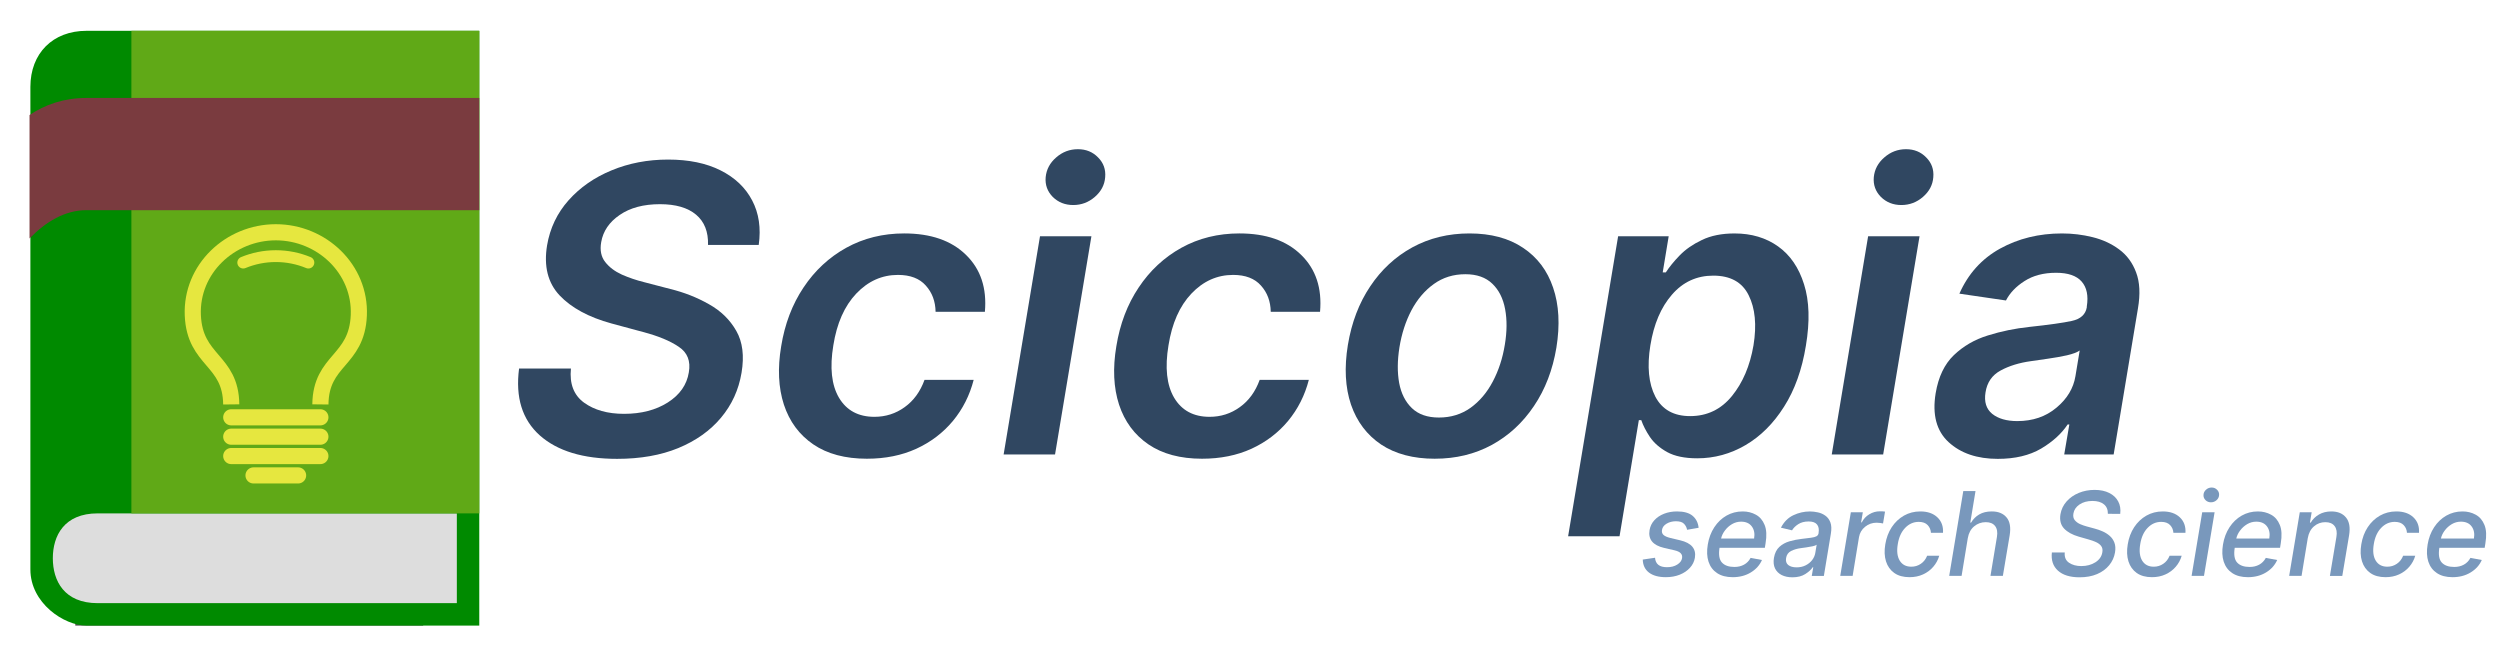 <?xml version="1.0" encoding="UTF-8" standalone="no"?>
<svg
   xmlns:dc="http://purl.org/dc/elements/1.1/"
   xmlns:cc="http://creativecommons.org/ns#"
   xmlns:rdf="http://www.w3.org/1999/02/22-rdf-syntax-ns#"
   xmlns:svg="http://www.w3.org/2000/svg"
   xmlns="http://www.w3.org/2000/svg"
   id="svg81"
   viewBox="0 0 300 78.75"
   height="105"
   width="400"
   version="1.1">
  <defs
     id="defs11">
    <g
       id="g9">
      <path
         id="path5"
         d="M 43.406,-34.094 C 43.5,-44.5 39.406,-47.297 24.203,-47.297 8.203,-47.297 4,-44.5 4,-33.703 c 0,7.406 2.203,11 7.703,12.406 C 14.5,-20.5 21.5,-20 29,-19.906 c 5.297,0.109 6.703,1.406 6.703,6.609 C 35.703,-7.5 33.406,-6.094 24,-6.094 19.406,-6.094 16.5,-6.5 15.297,-7.203 13.797,-8.094 13,-10.203 13,-13 c 0,-0.297 0,-1 0.094,-1.797 h -9.5 v 2 c 0,10.094 4.906,13.391 20.109,13.391 9.594,0 14.094,-0.891 17.203,-3.5 2.594,-2.188 4,-6 4,-11 0,-7.391 -2.703,-11.391 -8.609,-12.688 -2,-0.406 -2,-0.406 -11,-0.906 C 17.094,-27.906 17.094,-27.906 16,-28.203 c -2.094,-0.703 -2.906,-2.297 -2.906,-6 0,-5.5 1.406,-6.391 10.609,-6.391 9.5,0 10.297,0.5 10.703,6.5 z" />
      <path
         id="path8"
         d="m 36.906,-14.594 c 0,7 -1.5,8 -11.312,8 -6.391,0 -9.5,-1.109 -10.594,-3.906 -0.906,-2.094 -1.406,-5.5 -1.406,-9.797 v -1.406 H 46.203 C 46.203,-31.297 46,-34 45.094,-37.094 42.797,-44.797 37.906,-47.297 25.5,-47.297 c -17.094,0 -21.297,4.703 -21.297,23.797 0,19.5 4.094,24.094 21.5,24.094 15.203,0 20.5,-3.5 20.5,-13.391 v -1.797 z m -23.203,-13.312 c 0.094,-10.594 1.797,-12.391 12,-12.391 6.5,0 9,0.891 10.297,3.703 0.797,1.688 0.906,2.5 1,8.688 z" />
      <path
         id="path11"
         d="M 5.703,-46.703 V 0 h 9.203 v -26.797 c 0,-9.297 3.297,-12.906 12.094,-12.906 4.094,0 6.906,1 8.094,3 0.703,1.203 0.703,1.297 0.906,7 V 0 h 9.203 v -27.203 c 0,-3.594 0.297,-6.094 1,-7.594 C 47.5,-38 51.5,-39.703 57.406,-39.703 c 7,0 9,2.297 9,9.906 V 0 h 9.188 v -30.703 c 0,-5.094 -0.594,-8.203 -1.891,-10.5 -2.297,-4 -7.203,-6.094 -14.297,-6.094 C 51.297,-47.297 46.703,-44.906 44,-39 H 43.797 C 42.5,-44.5 37.594,-47.297 29.5,-47.297 21.703,-47.297 17.5,-45 14.906,-39.5 l -0.203,-0.094 0.203,-7.109 z" />
      <path
         id="path14"
         d="M 46.203,-66.703 H 37 V -40.5 l -0.203,0.094 c -1.891,-4.891 -6.094,-6.891 -14.5,-6.891 -6.391,0 -10.891,1.5 -13.5,4.297 -3.391,3.797 -4.5,8.5 -4.5,18.906 0,11.688 1.109,16.594 4.406,20.188 2.703,3 7.5,4.5 14,4.5 8.203,0 12.203,-2.094 14.594,-7.5 L 37.5,-6.797 37.203,0 h 9 z M 25,-39.797 c 9.594,0 12,3.094 12,15.297 0,7.906 -0.703,12.406 -2.094,14.406 -1.5,2.188 -4.703,3.297 -9.812,3.297 -9.5,0 -11.391,-2.906 -11.391,-17.5 0,-7.109 0.891,-11.406 2.703,-13.297 1.297,-1.406 4.5,-2.203 8.594,-2.203 z" />
      <path
         id="path17"
         d="M 14.906,-66.703 H 5.703 V -58 h 9.203 z m 0,20 H 5.703 V 0 h 9.203 z m 0,0" />
      <path
         id="path20"
         d="m 36.594,-17.406 c 0,9.109 -1.5,10.609 -10.5,10.609 -5.188,0 -8.094,-0.5 -9.5,-1.797 -2.094,-1.812 -3,-6.406 -3,-14.5 0,-14.5 1.5,-16.812 10.906,-16.812 9.5,0 11.5,1.5 11.406,9.109 H 45 c -0.094,-12.797 -4.594,-16.5 -20.094,-16.5 -9.109,0 -14.5,1.891 -17.406,6.203 C 5.094,-37.5 4.203,-32.906 4.203,-23.5 c 0,19.5 4.094,24.094 21.391,24.094 8.5,0 12.609,-0.891 15.812,-3.391 2.891,-2.5 4.297,-6.406 4.297,-12.609 v -2 z" />
      <path
         id="path23"
         d="m 25.406,-47.297 c -17.406,0 -21.203,4.203 -21.203,22.891 0,12.906 1.203,17.906 5,21.312 3,2.688 7.5,3.688 16.5,3.688 C 43.5,0.594 47,-3.5 47,-24.297 c 0,-19.109 -3.703,-23 -21.594,-23 z m 0.188,7.391 c 10.5,0 11.906,1.812 11.906,16 0,15.109 -1.406,17.109 -11.797,17.109 -10.797,0 -12,-1.703 -12,-17.203 0,-8.5 0.797,-12.5 2.891,-14.203 1.312,-1.094 4.312,-1.703 9,-1.703 z" />
    </g>
  </defs>
  <g
     transform="translate(1.5)"
     id="text193"
     style="fill:#304761;"
     aria-label="Scicopia">
    <path
       id="path4894"
       style="fill:#304761;"
       d="m 83.463,29.394 q 0.068,-2.369 -1.432,-3.631 -1.5,-1.261 -4.33,-1.261 -2.966,0 -4.841,1.295 -1.875,1.278 -2.216,3.256 -0.256,1.449 0.477,2.386 0.733,0.938 2.011,1.517 1.278,0.562 2.659,0.903 l 3.136,0.818 q 2.506,0.614 4.636,1.824 2.148,1.193 3.29,3.205 1.142,1.994 0.631,5.028 -0.511,3.068 -2.472,5.403 -1.943,2.318 -5.114,3.631 -3.153,1.295 -7.347,1.295 -6.102,0 -9.273,-2.812 -3.17,-2.83 -2.489,-8.028 h 6.222 q -0.273,2.744 1.568,4.091 1.858,1.347 4.807,1.347 3.102,0 5.25,-1.364 2.165,-1.381 2.523,-3.614 0.358,-2.028 -1.21,-3.068 -1.551,-1.057 -4.278,-1.773 l -3.784,-1.023 q -4.108,-1.125 -6.239,-3.375 -2.114,-2.25 -1.5,-6 0.528,-3.102 2.574,-5.403 2.062,-2.318 5.165,-3.597 3.119,-1.295 6.784,-1.295 3.716,0 6.29,1.295 2.591,1.295 3.801,3.614 1.21,2.301 0.784,5.335 z" />
    <path
       id="path4896"
       style="fill:#304761;"
       d="m 102.537,55.047 q -3.92,0 -6.443,-1.722 -2.523,-1.722 -3.528,-4.773 -0.989,-3.051 -0.324,-7.006 0.648,-4.006 2.676,-7.04 2.028,-3.051 5.131,-4.773 3.119,-1.722 6.955,-1.722 4.79,0 7.415,2.574 2.642,2.574 2.267,6.835 h -5.915 q -0.034,-1.892 -1.176,-3.153 -1.125,-1.278 -3.341,-1.278 -2.881,0 -5.011,2.25 -2.114,2.233 -2.744,6.205 -0.665,4.006 0.682,6.29 1.364,2.284 4.244,2.284 2.028,0 3.631,-1.159 1.619,-1.159 2.386,-3.273 h 5.898 q -0.716,2.778 -2.489,4.926 -1.773,2.131 -4.398,3.341 -2.625,1.193 -5.915,1.193 z" />
    <path
       id="path4898"
       style="fill:#304761;"
       d="m 118.935,54.536 4.364,-26.182 h 6.17 l -4.364,26.182 z m 8.352,-29.932 q -1.466,0 -2.455,-0.972 -0.972,-0.989 -0.852,-2.369 0.136,-1.398 1.261,-2.369 1.125,-0.989 2.608,-0.989 1.466,0 2.42,0.989 0.972,0.972 0.852,2.369 -0.102,1.381 -1.244,2.369 -1.125,0.972 -2.591,0.972 z" />
    <path
       id="path4900"
       style="fill:#304761;"
       d="m 142.756,55.047 q -3.92,0 -6.443,-1.722 -2.523,-1.722 -3.528,-4.773 -0.989,-3.051 -0.324,-7.006 0.648,-4.006 2.676,-7.04 2.028,-3.051 5.131,-4.773 3.119,-1.722 6.955,-1.722 4.79,0 7.415,2.574 2.642,2.574 2.267,6.835 h -5.915 q -0.034,-1.892 -1.176,-3.153 -1.125,-1.278 -3.341,-1.278 -2.881,0 -5.011,2.25 -2.114,2.233 -2.744,6.205 -0.665,4.006 0.682,6.29 1.364,2.284 4.244,2.284 2.028,0 3.631,-1.159 1.619,-1.159 2.386,-3.273 h 5.898 q -0.716,2.778 -2.489,4.926 -1.773,2.131 -4.398,3.341 -2.625,1.193 -5.915,1.193 z" />
    <path
       id="path4902"
       style="fill:#304761;"
       d="m 170.677,55.047 q -3.869,0 -6.443,-1.705 -2.557,-1.722 -3.614,-4.79 -1.04,-3.085 -0.375,-7.159 0.665,-4.023 2.676,-7.023 2.011,-3.017 5.062,-4.688 3.068,-1.67 6.852,-1.67 3.869,0 6.426,1.722 2.574,1.705 3.614,4.79 1.057,3.085 0.392,7.193 -0.665,4.006 -2.693,7.006 -2.011,3 -5.062,4.67 -3.051,1.653 -6.835,1.653 z m 0.494,-4.943 q 2.148,0 3.784,-1.159 1.636,-1.176 2.676,-3.153 1.057,-1.994 1.449,-4.432 0.392,-2.352 0.034,-4.261 -0.358,-1.926 -1.534,-3.051 -1.176,-1.142 -3.239,-1.142 -2.148,0 -3.784,1.176 -1.636,1.176 -2.693,3.17 -1.04,1.994 -1.432,4.432 -0.375,2.352 -0.034,4.261 0.358,1.909 1.534,3.034 1.176,1.125 3.239,1.125 z" />
    <path
       id="path4904"
       style="fill:#304761;"
       d="m 186.674,64.354 6,-36 h 6.068 l -0.716,4.33 h 0.375 q 0.614,-0.955 1.653,-2.028 1.057,-1.091 2.676,-1.858 1.619,-0.784 3.92,-0.784 3.034,0 5.216,1.551 2.182,1.551 3.119,4.551 0.955,3 0.222,7.364 -0.699,4.312 -2.625,7.33 -1.909,3.017 -4.619,4.602 -2.71,1.585 -5.795,1.585 -2.25,0 -3.614,-0.75 -1.347,-0.75 -2.062,-1.807 -0.716,-1.074 -1.04,-2.028 h -0.29 l -2.318,13.943 z m 9.869,-22.909 q -0.614,3.801 0.597,6.153 1.227,2.335 4.176,2.335 3.051,0 5.011,-2.403 1.96,-2.403 2.591,-6.085 0.597,-3.665 -0.58,-6.017 -1.159,-2.352 -4.244,-2.352 -2.983,0 -4.96,2.284 -1.977,2.267 -2.591,6.085 z" />
    <path
       id="path4906"
       style="fill:#304761;"
       d="m 218.31,54.536 4.364,-26.182 h 6.17 l -4.364,26.182 z m 8.352,-29.932 q -1.466,0 -2.455,-0.972 -0.972,-0.989 -0.852,-2.369 0.136,-1.398 1.261,-2.369 1.125,-0.989 2.608,-0.989 1.466,0 2.42,0.989 0.972,0.972 0.852,2.369 -0.102,1.381 -1.244,2.369 -1.125,0.972 -2.591,0.972 z" />
    <path
       id="path4908"
       style="fill:#304761;"
       d="m 238.245,55.064 q -3.733,0 -5.915,-2.011 -2.182,-2.011 -1.551,-5.864 0.494,-2.949 2.182,-4.568 1.705,-1.636 4.091,-2.369 2.403,-0.75 4.977,-1.023 3.511,-0.375 5.08,-0.716 1.585,-0.341 1.807,-1.636 V 36.774 q 0.307,-1.926 -0.614,-2.983 -0.92,-1.057 -3.068,-1.057 -2.25,0 -3.784,0.989 -1.534,0.972 -2.233,2.335 l -5.591,-0.818 q 1.585,-3.58 4.875,-5.403 3.307,-1.824 7.432,-1.824 1.875,0 3.665,0.443 1.807,0.443 3.188,1.466 1.398,1.023 2.045,2.761 0.665,1.739 0.222,4.33 l -2.915,17.523 h -5.932 l 0.614,-3.597 h -0.205 q -1.091,1.653 -3.188,2.898 -2.097,1.227 -5.182,1.227 z m 2.335,-4.534 q 2.778,0 4.688,-1.602 1.926,-1.602 2.284,-3.784 l 0.511,-3.085 q -0.443,0.324 -1.534,0.58 -1.091,0.239 -2.301,0.409 -1.193,0.17 -2.011,0.29 -2.114,0.29 -3.648,1.125 -1.534,0.835 -1.807,2.625 -0.273,1.688 0.801,2.574 1.091,0.869 3.017,0.869 z" />
  </g>
  <g
     id="text264"
     style="fill:#7998bc;"
     aria-label="search Science">
    <path
       id="path4911"
       style="fill:#7998bc;"
       d="m 203.835,63.335 -1.387,0.239 q -0.065,-0.393 -0.353,-0.706 -0.288,-0.318 -0.984,-0.318 -0.641,0 -1.124,0.293 -0.477,0.288 -0.547,0.746 -0.065,0.368 0.174,0.597 0.239,0.224 0.84,0.373 l 1.173,0.278 q 2.023,0.482 1.76,2.093 -0.114,0.681 -0.597,1.208 -0.477,0.527 -1.223,0.825 -0.746,0.298 -1.661,0.298 -1.303,0 -2.028,-0.552 -0.721,-0.552 -0.746,-1.561 l 1.472,-0.219 q 0.085,1.134 1.422,1.134 0.741,0.005 1.243,-0.313 0.507,-0.318 0.577,-0.771 0.06,-0.353 -0.159,-0.587 -0.214,-0.234 -0.756,-0.358 l -1.233,-0.283 q -2.038,-0.477 -1.75,-2.148 0.114,-0.671 0.572,-1.173 0.457,-0.502 1.163,-0.781 0.706,-0.278 1.561,-0.278 1.248,0 1.874,0.532 0.626,0.532 0.716,1.432 z" />
    <path
       id="path4913"
       style="fill:#7998bc;"
       d="m 207.912,69.261 q -1.124,0 -1.859,-0.487 -0.736,-0.487 -1.029,-1.367 -0.288,-0.885 -0.089,-2.068 0.194,-1.173 0.781,-2.068 0.587,-0.895 1.462,-1.397 0.88,-0.502 1.944,-0.502 0.87,0 1.576,0.388 0.711,0.383 1.054,1.228 0.348,0.84 0.114,2.222 l -0.085,0.527 h -5.439 q -0.194,1.243 0.293,1.77 0.487,0.527 1.496,0.527 0.651,0 1.148,-0.273 0.502,-0.273 0.795,-0.815 l 1.362,0.254 q -0.408,0.93 -1.342,1.496 -0.93,0.567 -2.183,0.567 z m -1.382,-4.638 h 3.962 q 0.149,-0.875 -0.273,-1.447 -0.423,-0.577 -1.293,-0.577 -0.582,0 -1.089,0.298 -0.502,0.298 -0.85,0.766 -0.348,0.462 -0.457,0.96 z" />
    <path
       id="path4915"
       style="fill:#7998bc;"
       d="m 215.074,69.276 q -0.726,0 -1.268,-0.268 -0.542,-0.273 -0.8,-0.79 -0.254,-0.522 -0.134,-1.268 0.149,-0.865 0.656,-1.327 0.507,-0.462 1.213,-0.666 0.706,-0.204 1.442,-0.288 0.696,-0.085 1.129,-0.139 0.433,-0.055 0.651,-0.169 0.224,-0.119 0.268,-0.383 v -0.035 q 0.104,-0.646 -0.189,-1.004 -0.288,-0.363 -1.004,-0.363 -0.746,0 -1.253,0.328 -0.502,0.328 -0.741,0.736 l -1.332,-0.318 q 0.537,-1.044 1.491,-1.496 0.955,-0.452 1.989,-0.452 0.457,0 0.95,0.109 0.492,0.104 0.895,0.393 0.408,0.283 0.607,0.805 0.199,0.522 0.06,1.357 l -0.84,5.071 h -1.452 l 0.179,-1.044 h -0.06 q -0.283,0.428 -0.895,0.82 -0.612,0.393 -1.561,0.393 z m 0.507,-1.193 q 0.621,0 1.099,-0.244 0.482,-0.244 0.781,-0.636 0.298,-0.398 0.373,-0.85 l 0.164,-0.984 q -0.124,0.104 -0.487,0.184 -0.363,0.08 -0.766,0.134 -0.403,0.055 -0.646,0.089 -0.656,0.085 -1.168,0.343 -0.507,0.254 -0.602,0.85 -0.089,0.552 0.263,0.835 0.358,0.278 0.989,0.278 z" />
    <path
       id="path4917"
       style="fill:#7998bc;"
       d="m 220.828,69.107 1.273,-7.636 h 1.437 l -0.204,1.213 h 0.08 q 0.308,-0.616 0.9,-0.969 0.592,-0.358 1.263,-0.358 0.144,0 0.328,0.005 0.184,0.005 0.298,0.03 l -0.239,1.422 q -0.085,-0.025 -0.313,-0.055 -0.224,-0.035 -0.457,-0.035 -0.786,0 -1.382,0.487 -0.597,0.482 -0.731,1.233 l -0.766,4.663 z" />
    <path
       id="path4919"
       style="fill:#7998bc;"
       d="m 229.138,69.261 q -1.109,0 -1.825,-0.502 -0.711,-0.507 -0.994,-1.397 -0.278,-0.89 -0.085,-2.038 0.189,-1.168 0.771,-2.058 0.587,-0.89 1.467,-1.392 0.885,-0.502 1.964,-0.502 1.303,0 2.048,0.706 0.746,0.701 0.676,1.859 h -1.447 q -0.03,-0.537 -0.393,-0.925 -0.363,-0.388 -1.074,-0.388 -0.935,0 -1.626,0.721 -0.691,0.716 -0.885,1.944 -0.214,1.248 0.229,1.984 0.447,0.731 1.392,0.731 0.636,0 1.143,-0.348 0.512,-0.348 0.756,-0.964 h 1.452 q -0.214,0.741 -0.716,1.322 -0.497,0.582 -1.228,0.915 -0.726,0.333 -1.626,0.333 z" />
    <path
       id="path4921"
       style="fill:#7998bc;"
       d="m 236.136,64.573 -0.746,4.534 h -1.486 l 1.69,-10.182 h 1.467 l -0.626,3.788 h 0.095 q 0.363,-0.621 0.974,-0.979 0.616,-0.363 1.511,-0.363 1.173,0 1.775,0.726 0.602,0.721 0.368,2.153 l -0.815,4.857 h -1.487 l 0.776,-4.678 q 0.139,-0.84 -0.219,-1.303 -0.358,-0.467 -1.119,-0.467 -0.795,0 -1.397,0.502 -0.602,0.497 -0.761,1.412 z" />
    <path
       id="path4923"
       style="fill:#7998bc;"
       d="m 252.945,61.66 q 0.01,-0.756 -0.482,-1.148 -0.492,-0.398 -1.367,-0.398 -0.94,0 -1.561,0.428 -0.621,0.428 -0.726,1.079 -0.085,0.487 0.159,0.795 0.249,0.303 0.651,0.482 0.403,0.174 0.781,0.273 l 0.955,0.259 q 0.462,0.119 0.94,0.328 0.477,0.204 0.86,0.537 0.383,0.328 0.572,0.82 0.189,0.492 0.075,1.178 -0.144,0.86 -0.701,1.536 -0.552,0.676 -1.457,1.064 -0.9,0.383 -2.098,0.383 -1.71,0 -2.595,-0.8 -0.88,-0.8 -0.726,-2.183 h 1.546 q -0.08,0.83 0.507,1.233 0.592,0.403 1.477,0.403 0.979,0 1.69,-0.452 0.716,-0.457 0.835,-1.198 0.08,-0.452 -0.129,-0.741 -0.204,-0.288 -0.612,-0.477 -0.408,-0.189 -0.935,-0.333 l -1.148,-0.328 q -1.168,-0.338 -1.77,-0.979 -0.602,-0.646 -0.433,-1.71 0.154,-0.88 0.736,-1.536 0.587,-0.661 1.462,-1.024 0.88,-0.363 1.899,-0.363 1.034,0 1.76,0.368 0.726,0.363 1.074,1.014 0.348,0.646 0.244,1.491 z" />
    <path
       id="path4925"
       style="fill:#7998bc;"
       d="m 258.232,69.261 q -1.109,0 -1.825,-0.502 -0.711,-0.507 -0.994,-1.397 -0.278,-0.89 -0.085,-2.038 0.189,-1.168 0.771,-2.058 0.587,-0.89 1.467,-1.392 0.885,-0.502 1.964,-0.502 1.303,0 2.048,0.706 0.746,0.701 0.676,1.859 h -1.447 q -0.03,-0.537 -0.393,-0.925 -0.363,-0.388 -1.074,-0.388 -0.935,0 -1.626,0.721 -0.691,0.716 -0.885,1.944 -0.214,1.248 0.229,1.984 0.447,0.731 1.392,0.731 0.636,0 1.143,-0.348 0.512,-0.348 0.756,-0.964 h 1.452 q -0.214,0.741 -0.716,1.322 -0.497,0.582 -1.228,0.915 -0.726,0.333 -1.626,0.333 z" />
    <path
       id="path4927"
       style="fill:#7998bc;"
       d="m 262.992,69.107 1.273,-7.636 h 1.487 l -1.273,7.636 z m 2.322,-8.83 q -0.383,0 -0.651,-0.259 -0.263,-0.263 -0.244,-0.626 0.015,-0.368 0.303,-0.626 0.288,-0.263 0.676,-0.263 0.383,0 0.646,0.263 0.268,0.259 0.249,0.626 -0.015,0.363 -0.303,0.626 -0.288,0.259 -0.676,0.259 z" />
    <path
       id="path4929"
       style="fill:#7998bc;"
       d="m 269.736,69.261 q -1.124,0 -1.859,-0.487 -0.736,-0.487 -1.029,-1.367 -0.288,-0.885 -0.089,-2.068 0.194,-1.173 0.781,-2.068 0.587,-0.895 1.462,-1.397 0.88,-0.502 1.944,-0.502 0.87,0 1.576,0.388 0.711,0.383 1.054,1.228 0.348,0.84 0.114,2.222 l -0.085,0.527 h -5.439 q -0.194,1.243 0.293,1.77 0.487,0.527 1.496,0.527 0.651,0 1.148,-0.273 0.502,-0.273 0.795,-0.815 l 1.362,0.254 q -0.408,0.93 -1.342,1.496 -0.93,0.567 -2.183,0.567 z m -1.382,-4.638 h 3.962 q 0.149,-0.875 -0.273,-1.447 -0.423,-0.577 -1.293,-0.577 -0.582,0 -1.089,0.298 -0.502,0.298 -0.85,0.766 -0.348,0.462 -0.457,0.96 z" />
    <path
       id="path4931"
       style="fill:#7998bc;"
       d="m 276.933,64.573 -0.746,4.534 h -1.487 l 1.273,-7.636 h 1.427 l -0.209,1.243 h 0.095 q 0.363,-0.612 0.989,-0.974 0.631,-0.368 1.491,-0.368 1.158,0 1.755,0.731 0.602,0.726 0.368,2.148 l -0.815,4.857 h -1.486 l 0.781,-4.678 q 0.139,-0.83 -0.214,-1.298 -0.353,-0.472 -1.114,-0.472 -0.781,0 -1.362,0.502 -0.582,0.497 -0.746,1.412 z" />
    <path
       id="path4933"
       style="fill:#7998bc;"
       d="m 286.259,69.261 q -1.109,0 -1.825,-0.502 -0.711,-0.507 -0.994,-1.397 -0.278,-0.89 -0.085,-2.038 0.189,-1.168 0.771,-2.058 0.587,-0.89 1.467,-1.392 0.885,-0.502 1.964,-0.502 1.303,0 2.048,0.706 0.746,0.701 0.676,1.859 h -1.447 q -0.03,-0.537 -0.393,-0.925 -0.363,-0.388 -1.074,-0.388 -0.935,0 -1.626,0.721 -0.691,0.716 -0.885,1.944 -0.214,1.248 0.229,1.984 0.447,0.731 1.392,0.731 0.636,0 1.143,-0.348 0.512,-0.348 0.756,-0.964 h 1.452 q -0.214,0.741 -0.716,1.322 -0.497,0.582 -1.228,0.915 -0.726,0.333 -1.626,0.333 z" />
    <path
       id="path4935"
       style="fill:#7998bc;"
       d="m 294.291,69.261 q -1.124,0 -1.859,-0.487 -0.736,-0.487 -1.029,-1.367 -0.288,-0.885 -0.089,-2.068 0.194,-1.173 0.781,-2.068 0.587,-0.895 1.462,-1.397 0.88,-0.502 1.944,-0.502 0.87,0 1.576,0.388 0.711,0.383 1.054,1.228 0.348,0.84 0.114,2.222 l -0.085,0.527 h -5.439 q -0.194,1.243 0.293,1.77 0.487,0.527 1.496,0.527 0.651,0 1.148,-0.273 0.502,-0.273 0.795,-0.815 l 1.362,0.254 q -0.408,0.93 -1.342,1.496 -0.93,0.567 -2.183,0.567 z m -1.382,-4.638 h 3.962 q 0.149,-0.875 -0.273,-1.447 -0.423,-0.577 -1.293,-0.577 -0.582,0 -1.089,0.298 -0.502,0.298 -0.85,0.766 -0.348,0.462 -0.457,0.96 z" />
  </g>
  <g
     id="g4201"
     transform="matrix(1.169,0,0,1.169,-2.906,1.736)">
    <g
       transform="matrix(1.152,0,0,1.152,-10.523,0.526)"
       id="g4004">
      <path
         style="fill:#505050"
         d="M 18,54 H 49 V 11 H 18 Z"
         id="path2948" />
      <path
         style="fill:#008a00"
         d="m 14,6 v 43 c 0,3 3,5 5,5 H 54 V 1 H 19 c -3,0 -5,2 -5,5 z"
         id="path3978" />
      <path
         style="fill:#dddddd"
         d="m 16,48 c 0,2 1,4 4,4 H 52 V 44 H 20 c -3,0 -4,2 -4,4 z"
         id="path3980" />
      <path
         style="fill:#60a917"
         d="M 23,44 H 54 V 1 H 23 Z"
         id="path3982" />
    </g>
    <path
       id="path3989"
       d="m 11.363,8.57 c -2.327,0 -4.258,0.686 -5.845,1.753 V 22.992 C 7.182,21.275 9.152,20.089 11.363,20.089 H 51.682 V 8.57 Z"
       style="fill:#7a3b3f" />
  </g>
  <g
     id="g80">
    <path
       style="fill:none;fill-opacity:1;stroke:#e6e73f;stroke-width:1.937;stroke-miterlimit:4;stroke-dasharray:none;stroke-opacity:1"
       d="m 27.749,48.529 c -0.061,-5.41 -4.38,-5.149 -4.611,-10.697 -0.231,-5.548 4.459,-9.96 9.96,-9.96 5.501,0 10.19,4.412 9.96,9.96 -0.231,5.548 -4.549,5.287 -4.611,10.697"
       id="path4575" />
    <path
       style="fill:#e6e73f;fill-opacity:1;stroke:#e6e73f;stroke-width:1.937;stroke-linecap:round;stroke-linejoin:miter;stroke-miterlimit:4;stroke-dasharray:none;stroke-opacity:1"
       d="M 38.446,50.078 H 27.749"
       id="path4593" />
    <path
       style="fill:#e6e73f;fill-opacity:1;stroke:#e6e73f;stroke-width:1.937;stroke-linecap:round;stroke-linejoin:miter;stroke-miterlimit:4;stroke-dasharray:none;stroke-opacity:1"
       d="M 38.446,52.402 H 27.749"
       id="path4593-6" />
    <path
       style="fill:#e6e73f;fill-opacity:1;stroke:#e6e73f;stroke-width:1.937;stroke-linecap:round;stroke-linejoin:miter;stroke-miterlimit:4;stroke-dasharray:none;stroke-opacity:1"
       d="M 38.446,54.726 H 27.749"
       id="path4593-7" />
    <path
       style="fill:#e6e73f;fill-opacity:1;stroke:#e6e73f;stroke-width:1.937;stroke-linecap:round;stroke-linejoin:miter;stroke-miterlimit:4;stroke-dasharray:none;stroke-opacity:1"
       d="M 35.772,57.05 H 30.423"
       id="path4593-7-5" />
    <path
       style="fill:none;fill-opacity:1;stroke:#e6e73f;stroke-width:1.418;stroke-linecap:round;stroke-miterlimit:4;stroke-dasharray:none;stroke-opacity:1"
       d="m 37.007,31.511 c -1.21,-0.5 -2.534,-0.776 -3.909,-0.776 -1.375,0 -2.7,0.276 -3.909,0.776"
       id="path4575-3-6" />
  </g>
</svg>
